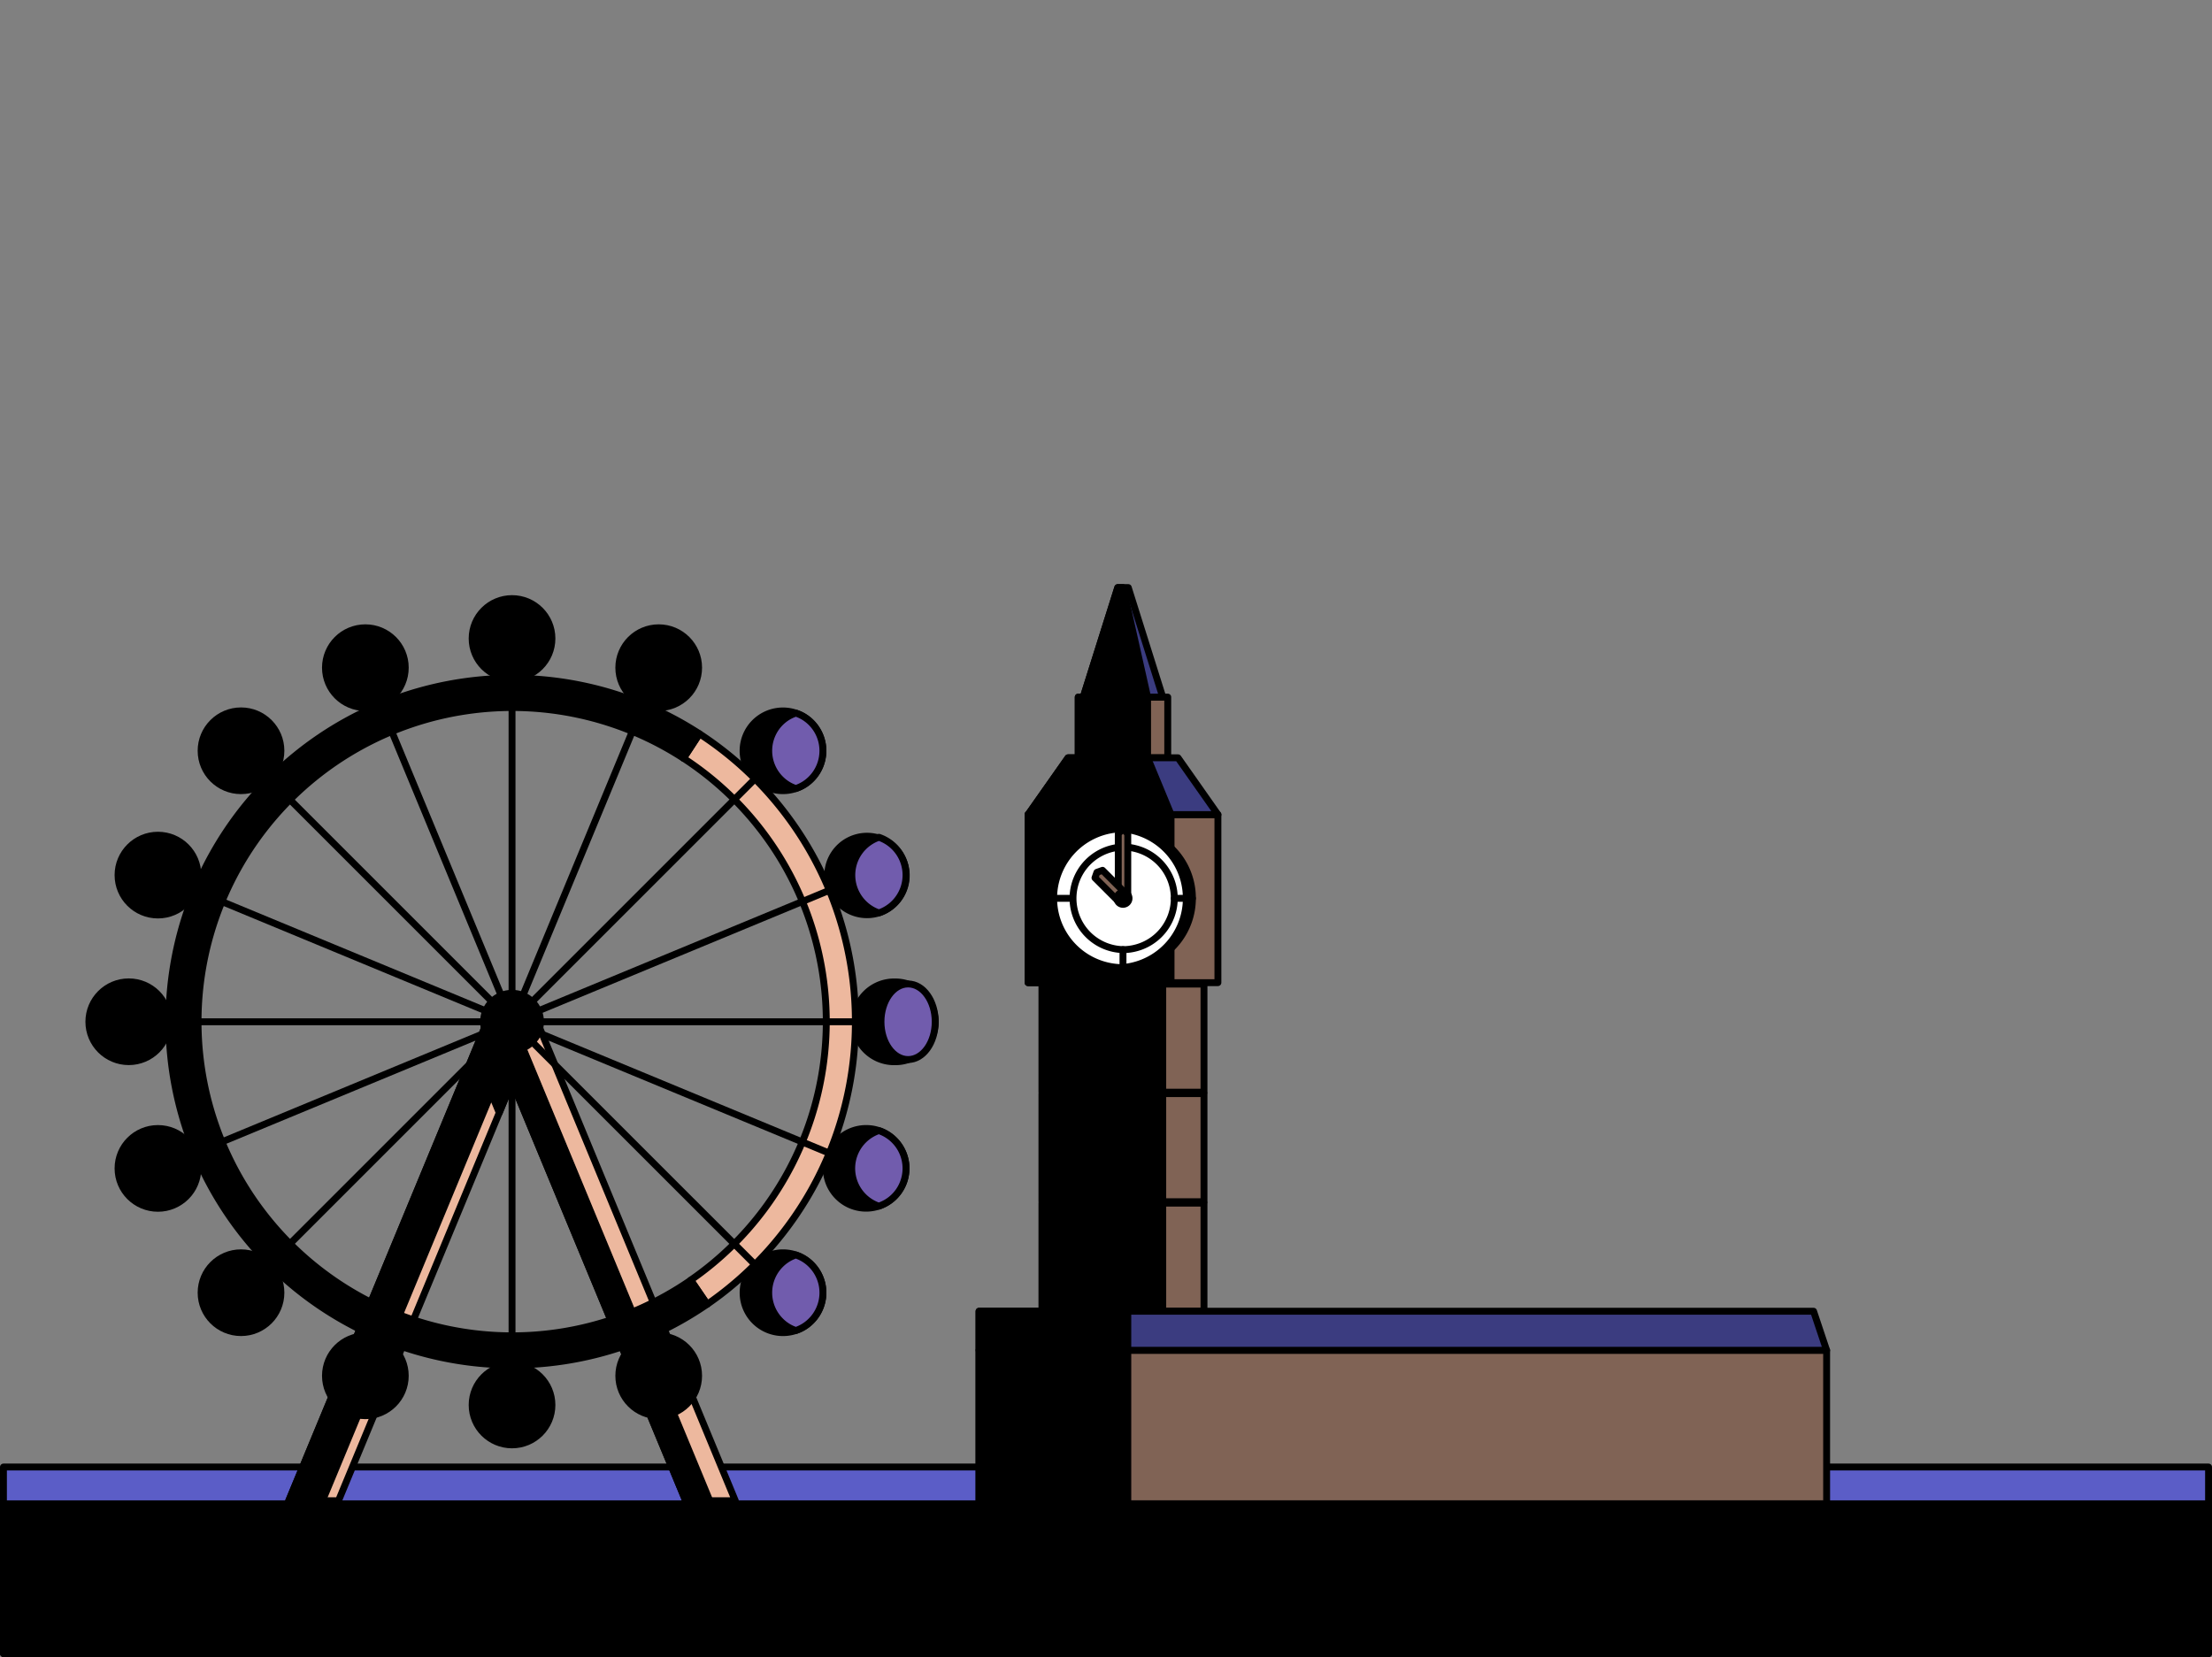<svg id="레이어_1" data-name="레이어 1" xmlns="http://www.w3.org/2000/svg" viewBox="0 0 642 481"><rect x="0" y="0" width="642" height="481" fill="#808080" stroke="none"/><defs><style>.cls-1{fill:#5b5dc7;}.cls-1,.cls-2,.cls-3,.cls-4,.cls-5,.cls-6,.cls-7,.cls-8,.cls-9{stroke:#000;stroke-linecap:round;stroke-linejoin:round;}.cls-1,.cls-2,.cls-3,.cls-4,.cls-5,.cls-6,.cls-7,.cls-8{stroke-width:2px;}.cls-2{fill:#806355;}.cls-4{fill:#3b3c80;}.cls-5{fill:#fff;}.cls-6{fill:none;}.cls-7{fill:#edb89e;}.cls-8{fill:#715cad;}</style></defs><rect class="cls-1" x="1" y="425.84" width="640" height="54.16"/><rect class="cls-2" x="302.44" y="349.24" width="47" height="31.38"/><rect class="cls-2" x="302.44" y="317.45" width="47" height="31.38"/><rect class="cls-2" x="302.44" y="285.65" width="47" height="31.39"/><rect class="cls-3" x="302.44" y="349.24" width="35.03" height="31.38"/><rect class="cls-3" x="302.44" y="317.45" width="35.03" height="31.38"/><rect class="cls-3" x="302.44" y="285.65" width="35.03" height="31.39"/><rect class="cls-2" x="298.38" y="236.45" width="55.1" height="48.79"/><rect class="cls-2" x="312.94" y="202.35" width="25.98" height="17.62"/><polygon class="cls-4" points="341.9 219.97 353.49 236.46 298.38 236.46 309.98 219.97 341.9 219.97"/><polygon class="cls-4" points="327.47 170.56 337.47 202.35 314.4 202.35 324.41 170.56 327.47 170.56"/><rect class="cls-3" x="298.38" y="236.45" width="41.5" height="48.79"/><path class="cls-3" d="M346.08,260.77a20.13,20.13,0,0,1-15.76,19.66,19.07,19.07,0,0,1-3,.44c-.45,0-.9,0-1.36,0h-.84a20.15,20.15,0,0,1-.11-40.26c.31,0,.63,0,.95,0s.91,0,1.36,0a19.07,19.07,0,0,1,3,.44A20.12,20.12,0,0,1,346.08,260.77Z"/><path class="cls-5" d="M344.31,260.77a20.13,20.13,0,0,1-15.77,19.66,18.79,18.79,0,0,1-3,.44l-.43,0a20.15,20.15,0,0,1-.11-40.26l.54,0a18.79,18.79,0,0,1,3,.44A20.12,20.12,0,0,1,344.31,260.77Z"/><path class="cls-6" d="M340.82,260.77a14.87,14.87,0,0,1-11.65,14.52,14.36,14.36,0,0,1-3.24.36,14.89,14.89,0,0,1,0-29.77,14.36,14.36,0,0,1,3.24.36A14.88,14.88,0,0,1,340.82,260.77Z"/><line class="cls-6" x1="325.93" y1="280.92" x2="325.93" y2="275.65"/><line class="cls-6" x1="325.93" y1="245.88" x2="325.93" y2="240.62"/><line class="cls-6" x1="311.05" y1="260.77" x2="305.79" y2="260.77"/><line class="cls-6" x1="346.08" y1="260.77" x2="340.82" y2="260.77"/><path class="cls-2" d="M325.94,240.62,324.56,242v18.77h2.76V242l-1.38-1.38"/><path class="cls-2" d="M318.37,253.21l-.57,1.61,7.09,7.09,2.19-2.19L320,252.63l-1.62.58Z"/><path class="cls-3" d="M327.68,260.77a1.74,1.74,0,0,1-1.36,1.69,1.65,1.65,0,0,1-.38.05,1.74,1.74,0,0,1,0-3.48,1.64,1.64,0,0,1,.38,0A1.75,1.75,0,0,1,327.68,260.77Z"/><polygon class="cls-3" points="339.89 236.46 333.07 219.97 333.07 202.35 325.94 170.56 324.41 170.56 314.4 202.35 312.94 202.35 312.94 219.97 309.98 219.97 298.38 236.46 339.89 236.46"/><rect class="cls-2" x="284.15" y="391.95" width="246" height="44.56"/><polygon class="cls-4" points="530.15 391.95 284.15 391.95 284.15 380.62 526.36 380.62 530.15 391.95"/><rect class="cls-3" x="284.15" y="380.62" width="43.18" height="55.89"/><rect class="cls-3" x="1" y="436.51" width="640" height="43.49"/><path class="cls-7" d="M213.41,435.62H199L148.61,314,144.9,323,98.24,435.62H83.79L142.44,294c.12-.27.24-.54.38-.79a6.68,6.68,0,0,1,12,.79Z"/><path class="cls-3" d="M206,435.62h-7L148.61,314,144.9,323l-2.31-5.61-49,118.27H83.79L142.44,294c.12-.27.24-.54.38-.79a6.65,6.65,0,0,1,5.93,4.12Z"/><circle class="cls-3" cx="148.61" cy="185.34" r="11.58"/><circle class="cls-3" cx="148.61" cy="407.83" r="11.58"/><path class="cls-3" d="M235.45,226.12a11.21,11.21,0,0,1-4.47,2.77A11.57,11.57,0,1,1,231,207a11.21,11.21,0,0,1,4.47,2.77A11.59,11.59,0,0,1,235.45,226.12Z"/><circle class="cls-3" cx="69.95" cy="375.24" r="11.58"/><circle class="cls-3" cx="69.95" cy="217.93" r="11.58"/><path class="cls-3" d="M235.45,383.43a11.24,11.24,0,0,1-4.47,2.78,11.58,11.58,0,1,1,0-21.93,11.32,11.32,0,0,1,4.47,2.77A11.59,11.59,0,0,1,235.45,383.43Z"/><circle class="cls-3" cx="37.37" cy="296.59" r="11.58"/><path class="cls-3" d="M271.43,296.59a11.58,11.58,0,0,1-7.87,11,11.36,11.36,0,0,1-3.71.6,11.58,11.58,0,1,1,0-23.15,11.36,11.36,0,0,1,3.71.61A11.57,11.57,0,0,1,271.43,296.59Z"/><circle class="cls-3" cx="106.04" cy="193.81" r="11.58"/><circle class="cls-3" cx="191.18" cy="399.36" r="11.58"/><circle class="cls-3" cx="191.18" cy="193.81" r="11.58"/><circle class="cls-3" cx="106.04" cy="399.36" r="11.58"/><circle class="cls-3" cx="45.84" cy="254.02" r="11.58"/><path class="cls-3" d="M262.07,343.59A11.6,11.6,0,0,1,247,349.85a11.57,11.57,0,0,1,8.11-21.66,5.76,5.76,0,0,1,.76.27A11.57,11.57,0,0,1,262.07,343.59Z"/><circle class="cls-3" cx="45.84" cy="339.16" r="11.58"/><path class="cls-3" d="M255.82,264.72c-.25.1-.51.19-.76.27a11.39,11.39,0,1,1,.76-.27Z"/><path class="cls-8" d="M235.45,226.12a11.21,11.21,0,0,1-4.47,2.77,11.18,11.18,0,0,1-4.48-2.77,11.59,11.59,0,0,1,0-16.38A11.18,11.18,0,0,1,231,207a11.21,11.21,0,0,1,4.47,2.77A11.59,11.59,0,0,1,235.45,226.12Z"/><path class="cls-8" d="M235.45,383.43a11.24,11.24,0,0,1-4.47,2.78,11.2,11.2,0,0,1-4.48-2.78,11.59,11.59,0,0,1,0-16.38,11.29,11.29,0,0,1,4.48-2.77,11.32,11.32,0,0,1,4.47,2.77A11.59,11.59,0,0,1,235.45,383.43Z"/><ellipse class="cls-8" cx="263.56" cy="296.59" rx="7.87" ry="10.97"/><path class="cls-8" d="M262.07,343.59a11.45,11.45,0,0,1-7,6.52,6.18,6.18,0,0,1-.72-.26,11.58,11.58,0,0,1,.69-21.66,5.76,5.76,0,0,1,.76.27A11.57,11.57,0,0,1,262.07,343.59Z"/><path class="cls-8" d="M255.82,264.72c-.25.1-.51.19-.76.27a11.6,11.6,0,0,1-.69-21.68,6.49,6.49,0,0,1,.74-.26,11.59,11.59,0,0,1,.71,21.67Z"/><circle class="cls-9" cx="148.61" cy="296.59" r="8.76"/><path class="cls-7" d="M248.26,296.59a99.53,99.53,0,0,1-43,82l-4.8-7a91.22,91.22,0,0,0-2.11-151.5L203,213A99.62,99.62,0,0,1,248.26,296.59Z"/><path class="cls-3" d="M205.23,378.6A99.65,99.65,0,1,1,203,213l-4.63,7.11a91.19,91.19,0,1,0,2.11,151.5Z"/><line class="cls-6" x1="148.61" y1="396.24" x2="148.61" y2="205.4"/><line class="cls-6" x1="248.26" y1="296.59" x2="48.94" y2="296.59"/><line class="cls-6" x1="219.09" y1="226.12" x2="78.14" y2="367.06"/><line class="cls-6" x1="78.14" y1="226.11" x2="219.09" y2="367.05"/><line class="cls-6" x1="186.75" y1="204.51" x2="110.47" y2="388.66"/><line class="cls-6" x1="56.53" y1="258.45" x2="240.68" y2="334.73"/><line class="cls-6" x1="110.47" y1="204.51" x2="186.75" y2="388.66"/><line class="cls-6" x1="240.68" y1="258.45" x2="56.53" y2="334.72"/></svg>